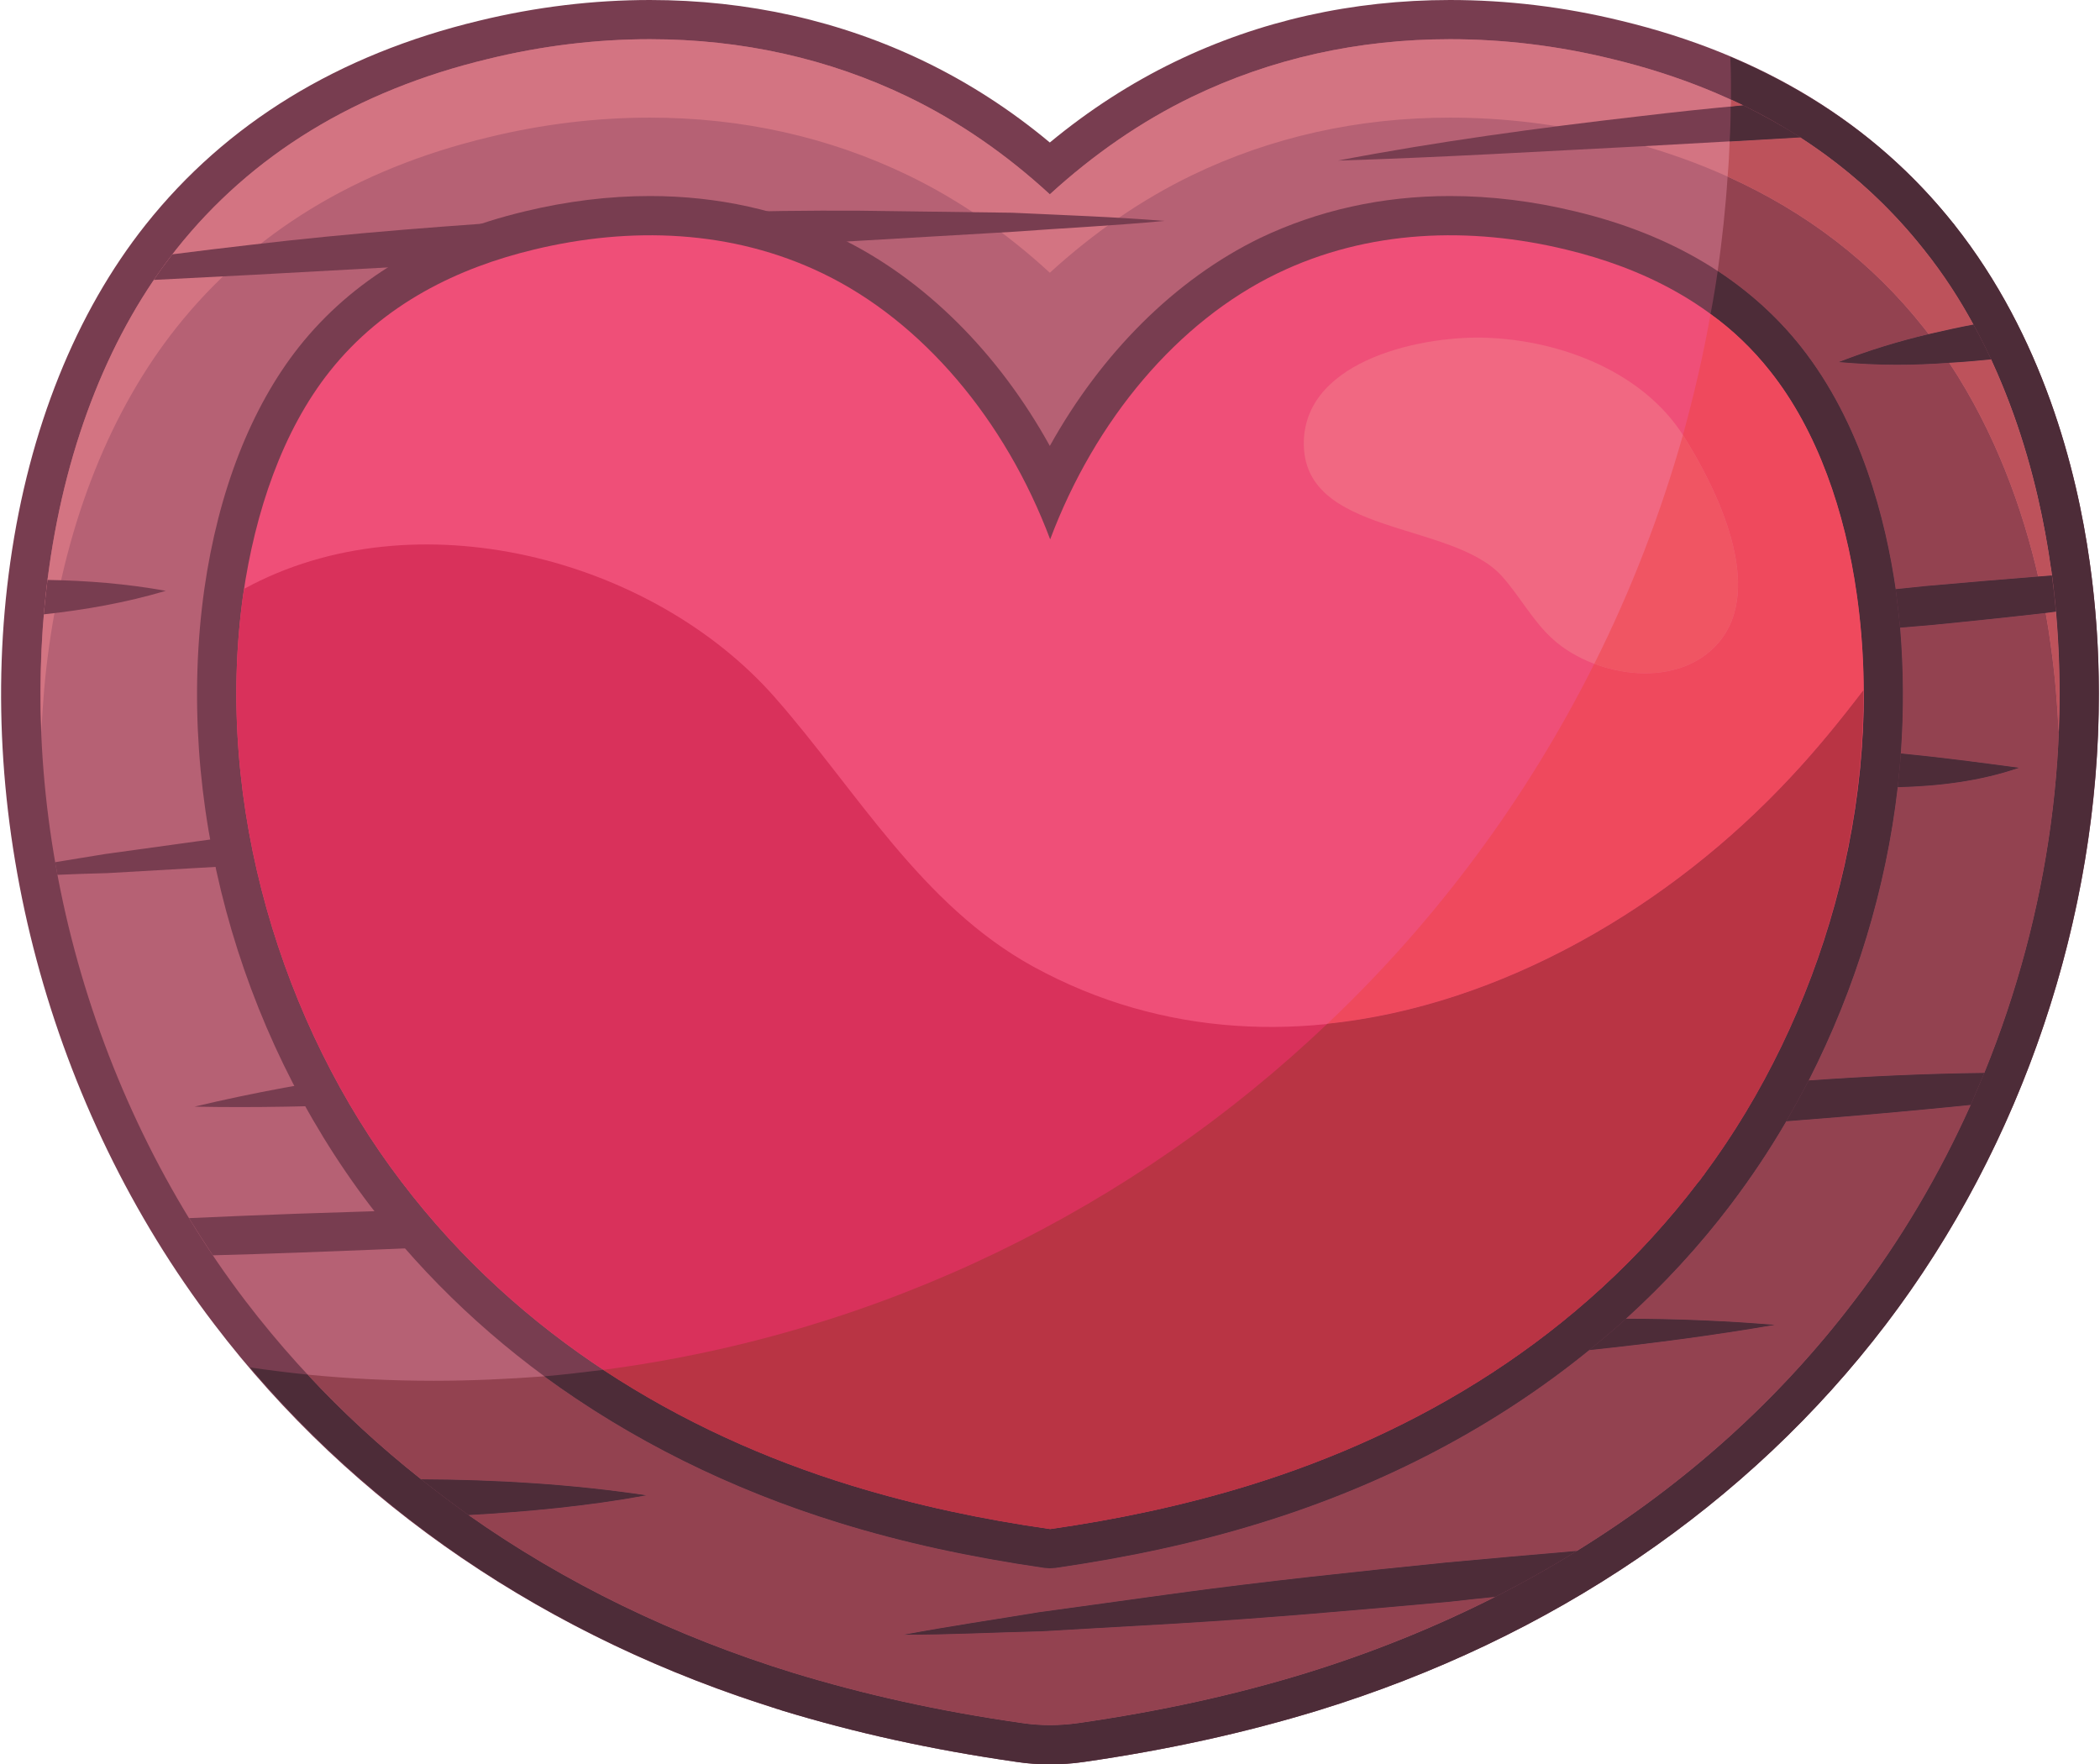 <?xml version="1.0" encoding="UTF-8"?>
<!DOCTYPE svg PUBLIC "-//W3C//DTD SVG 1.1//EN" "http://www.w3.org/Graphics/SVG/1.1/DTD/svg11.dtd">
<!-- Creator: CorelDRAW -->
<svg xmlns="http://www.w3.org/2000/svg" xml:space="preserve" width="269px" height="226px" version="1.1" style="shape-rendering:geometricPrecision; text-rendering:geometricPrecision; image-rendering:optimizeQuality; fill-rule:evenodd; clip-rule:evenodd"
viewBox="0 0 61.53 51.75"
 xmlns:xlink="http://www.w3.org/1999/xlink"
 xmlns:xodm="http://www.corel.com/coreldraw/odm/2003">
 <defs>
  <style type="text/css">
   <![CDATA[
    .fil5 {fill:#F16882;fill-rule:nonzero}
    .fil12 {fill:#F05563;fill-rule:nonzero}
    .fil3 {fill:#EF4F78;fill-rule:nonzero}
    .fil10 {fill:#EF495D;fill-rule:nonzero}
    .fil4 {fill:#D9315B;fill-rule:nonzero}
    .fil2 {fill:#D37482;fill-rule:nonzero}
    .fil9 {fill:#BD525B;fill-rule:nonzero}
    .fil11 {fill:#B93444;fill-rule:nonzero}
    .fil1 {fill:#B66174;fill-rule:nonzero}
    .fil8 {fill:#934250;fill-rule:nonzero}
    .fil0 {fill:#783D50;fill-rule:nonzero}
    .fil7 {fill:#4D2C38;fill-rule:nonzero}
    .fil6 {fill:#262632;fill-rule:nonzero}
   ]]>
  </style>
 </defs>
 <g id="Layer_x0020_1">
  <g id="_2100266862976">
   <path class="fil0" d="M30.76 51.75c-0.33,0 -0.65,-0.02 -0.97,-0.07 -2.51,-0.36 -4.76,-0.86 -6.89,-1.51 -6.86,-2.11 -12.62,-6.03 -16.65,-11.33 -4.83,-6.33 -7.07,-14.7 -5.98,-22.36 0.55,-3.89 1.92,-7.31 3.97,-9.89 2.36,-2.97 5.65,-4.99 9.77,-5.98 1.68,-0.41 3.37,-0.61 5.02,-0.61 2.87,0 5.59,0.61 8.07,1.81 1.28,0.62 2.51,1.41 3.66,2.37 1.16,-0.96 2.39,-1.75 3.67,-2.37 2.48,-1.2 5.2,-1.81 8.07,-1.81 1.66,0 3.35,0.2 5.02,0.61 4.12,0.99 7.41,3 9.77,5.98 2.59,3.27 3.59,7.18 3.97,9.89 1.09,7.67 -1.15,16.03 -5.98,22.37 -4.03,5.29 -9.79,9.21 -16.65,11.32 -2.13,0.65 -4.38,1.15 -6.87,1.51 -0.34,0.05 -0.66,0.07 -1,0.07z"/>
   <path class="fil1" d="M30.76 50.6c-0.27,0 -0.54,-0.02 -0.81,-0.06 -2.46,-0.35 -4.64,-0.84 -6.71,-1.47 -6.63,-2.04 -12.19,-5.82 -16.08,-10.92 -4.64,-6.1 -6.79,-14.14 -5.75,-21.51 0.52,-3.69 1.81,-6.91 3.73,-9.33 2.2,-2.77 5.27,-4.65 9.14,-5.58 1.59,-0.39 3.19,-0.58 4.75,-0.58 2.7,0 5.25,0.57 7.57,1.69 1.49,0.72 2.89,1.69 4.16,2.86 1.28,-1.17 2.68,-2.14 4.17,-2.86 2.32,-1.12 4.87,-1.69 7.57,-1.69 1.57,0 3.16,0.19 4.75,0.58 3.86,0.93 6.94,2.81 9.14,5.58 2.43,3.06 3.37,6.76 3.73,9.33 1.04,7.37 -1.11,15.41 -5.76,21.51 -3.88,5.1 -9.44,8.88 -16.07,10.92 -2.08,0.64 -4.26,1.12 -6.69,1.47 -0.29,0.04 -0.56,0.06 -0.84,0.06z"/>
   <path class="fil2" d="M1.41 18.94c0.52,-3.69 1.81,-6.91 3.73,-9.33 2.2,-2.77 5.27,-4.65 9.14,-5.58 1.59,-0.39 3.19,-0.58 4.75,-0.58 2.7,0 5.25,0.57 7.57,1.69 1.49,0.72 2.89,1.69 4.16,2.86 1.28,-1.17 2.68,-2.14 4.17,-2.86 2.32,-1.12 4.87,-1.69 7.57,-1.69 1.57,0 3.16,0.19 4.75,0.58 3.86,0.93 6.94,2.81 9.14,5.58 2.43,3.06 3.37,6.76 3.73,9.33 0.12,0.84 0.19,1.68 0.23,2.53 0.06,-1.62 0,-3.24 -0.23,-4.83 -0.36,-2.57 -1.3,-6.27 -3.73,-9.33 -2.2,-2.77 -5.28,-4.65 -9.14,-5.58 -1.59,-0.39 -3.18,-0.58 -4.75,-0.58 -2.7,0 -5.25,0.57 -7.57,1.69 -1.49,0.72 -2.89,1.69 -4.17,2.86 -1.27,-1.17 -2.67,-2.14 -4.16,-2.86 -2.32,-1.12 -4.87,-1.69 -7.57,-1.69 -1.56,0 -3.16,0.19 -4.75,0.58 -3.87,0.93 -6.94,2.81 -9.14,5.58 -1.92,2.42 -3.21,5.64 -3.73,9.33 -0.23,1.59 -0.29,3.21 -0.23,4.83 0.04,-0.85 0.11,-1.7 0.23,-2.53z"/>
   <path class="fil0" d="M5.02 7.46c0.77,-0.1 1.54,-0.19 2.31,-0.28 2.96,-0.35 5.94,-0.57 8.91,-0.76 2.98,-0.15 5.96,-0.26 8.94,-0.24l4.48 0.06c1.49,0.07 2.98,0.12 4.46,0.24 -1.48,0.14 -2.97,0.21 -4.46,0.32l-4.45 0.26 -8.9 0.51 -8.9 0.49c-0.98,0.05 -1.96,0.1 -2.93,0.15 0.17,-0.26 0.36,-0.51 0.54,-0.75z"/>
   <path class="fil0" d="M39.21 4.71c2.93,-0.56 5.89,-0.96 8.85,-1.3 1.01,-0.12 2.03,-0.23 3.04,-0.32 0.58,0.29 1.14,0.6 1.68,0.94l-4.65 0.26c-2.96,0.15 -5.93,0.33 -8.92,0.42z"/>
   <path class="fil0" d="M1.36 17.01c1.15,0.02 2.31,0.11 3.47,0.32 -1.18,0.35 -2.38,0.56 -3.58,0.69 0.03,-0.33 0.07,-0.67 0.11,-1.01z"/>
   <path class="fil0" d="M43.49 19c4.29,-0.86 8.62,-1.38 12.95,-1.81 1.24,-0.11 2.47,-0.21 3.71,-0.31 0.05,0.36 0.09,0.71 0.12,1.06 -1.24,0.15 -2.48,0.27 -3.72,0.4 -4.34,0.39 -8.68,0.7 -13.06,0.66z"/>
   <path class="fil0" d="M58.37 10.54c-1.47,0.15 -2.96,0.22 -4.47,0.08 1.3,-0.51 2.62,-0.84 3.95,-1.1 0.19,0.34 0.36,0.68 0.52,1.02z"/>
   <path class="fil0" d="M59.19 22.52c-1.87,0.64 -3.86,0.61 -5.75,0.56 -1.9,-0.1 -3.81,-0.28 -5.7,-0.82 1.93,-0.38 3.84,-0.4 5.75,-0.33 1.93,0.09 3.77,0.33 5.7,0.59z"/>
   <path class="fil0" d="M5.51 35.73c1.06,-0.05 2.12,-0.09 3.18,-0.13 2.96,-0.1 5.92,-0.19 8.88,-0.19l4.45 0.01c1.48,0.04 2.96,0.04 4.45,0.12 -1.48,0.18 -2.96,0.29 -4.43,0.44l-4.43 0.32c-2.96,0.21 -5.92,0.33 -8.88,0.44 -0.84,0.03 -1.68,0.06 -2.52,0.08 -0.24,-0.36 -0.47,-0.72 -0.7,-1.09z"/>
   <path class="fil0" d="M42.06 33.28c3.49,-0.84 7.03,-1.27 10.58,-1.56 1.84,-0.14 3.68,-0.23 5.53,-0.25 -0.13,0.31 -0.27,0.63 -0.4,0.94 -1.68,0.17 -3.36,0.32 -5.04,0.45 -3.54,0.25 -7.08,0.48 -10.67,0.42z"/>
   <path class="fil0" d="M5.67 32.46c3.48,-0.83 7.03,-1.27 10.58,-1.56 3.55,-0.25 7.12,-0.36 10.69,-0.06 -3.53,0.61 -7.07,0.92 -10.61,1.21 -3.54,0.25 -7.08,0.48 -10.66,0.41z"/>
   <path class="fil0" d="M30.76 40.49c3.49,-0.84 7.03,-1.27 10.58,-1.56 3.55,-0.26 7.12,-0.37 10.69,-0.07 -3.53,0.61 -7.06,0.93 -10.6,1.21 -3.54,0.25 -7.08,0.48 -10.67,0.42z"/>
   <path class="fil0" d="M43.82 46.84l-1.31 0.14c-2.67,0.24 -5.33,0.48 -8.01,0.64l-4.01 0.23c-1.34,0.03 -2.68,0.11 -4.02,0.1 1.32,-0.25 2.64,-0.44 3.96,-0.66l3.99 -0.55c2.65,-0.36 5.31,-0.64 7.97,-0.91 1.28,-0.12 2.56,-0.23 3.83,-0.34 -0.77,0.48 -1.57,0.93 -2.4,1.35z"/>
   <path class="fil0" d="M31.05 22.62c-2.64,0.49 -5.29,0.86 -7.95,1.21 -2.65,0.36 -5.31,0.64 -7.98,0.91 -2.66,0.25 -5.33,0.49 -8,0.64l-4.01 0.23c-0.49,0.01 -0.97,0.03 -1.46,0.05 -0.02,-0.12 -0.04,-0.25 -0.07,-0.37 0.49,-0.08 0.98,-0.16 1.47,-0.24l3.98 -0.55c2.66,-0.36 5.32,-0.63 7.98,-0.9 2.67,-0.25 5.33,-0.49 8.01,-0.65 2.67,-0.16 5.35,-0.31 8.03,-0.33z"/>
   <path class="fil0" d="M12.32 43.39c2.2,0.01 4.4,0.14 6.61,0.47 -1.74,0.32 -3.48,0.48 -5.22,0.58 -0.47,-0.34 -0.94,-0.69 -1.39,-1.05z"/>
   <path class="fil0" d="M30.76 46l-0.16 -0.01c-2.2,-0.32 -4.17,-0.75 -6.01,-1.32 -5.7,-1.75 -10.46,-4.97 -13.77,-9.31 -3.91,-5.14 -5.73,-11.9 -4.86,-18.08 0.41,-2.87 1.37,-5.33 2.78,-7.11 1.55,-1.95 3.77,-3.29 6.62,-3.97 1.24,-0.3 2.47,-0.45 3.67,-0.45 2,0 3.87,0.42 5.57,1.23 2.49,1.21 4.65,3.37 6.16,6.1 1.52,-2.73 3.68,-4.89 6.17,-6.1 1.7,-0.81 3.57,-1.23 5.57,-1.23 1.2,0 2.43,0.15 3.67,0.45 2.85,0.68 5.07,2.02 6.62,3.97 1.78,2.25 2.49,5.11 2.78,7.11 0.87,6.18 -0.95,12.94 -4.86,18.08 -3.3,4.34 -8.07,7.56 -13.77,9.31 -1.84,0.57 -3.81,1 -6.01,1.32l-0.17 0.01z"/>
   <path class="fil3" d="M54.43 17.44c-0.34,-2.42 -1.15,-4.8 -2.54,-6.55 -1.58,-1.99 -3.78,-3.04 -5.99,-3.57 -2.81,-0.68 -5.8,-0.59 -8.47,0.7 -2.92,1.41 -5.34,4.29 -6.66,7.8 -1.32,-3.51 -3.75,-6.39 -6.67,-7.8 -2.67,-1.29 -5.65,-1.38 -8.47,-0.7 -2.21,0.53 -4.41,1.58 -5.99,3.57 -1.39,1.75 -2.19,4.13 -2.54,6.55 -0.87,6.18 1.16,12.66 4.64,17.22 3.48,4.58 8.26,7.39 13.19,8.91 1.92,0.59 3.87,1 5.84,1.28 1.96,-0.28 3.91,-0.69 5.83,-1.28 4.93,-1.52 9.71,-4.33 13.19,-8.91 3.48,-4.56 5.51,-11.04 4.64,-17.22z"/>
   <path class="fil4" d="M30.27 28.35c-3.29,-1.81 -5.17,-5.16 -7.58,-7.9 -3.59,-4.08 -10.54,-5.92 -15.56,-3.18l-0.03 0.17c-0.87,6.18 1.16,12.66 4.64,17.22 3.48,4.58 8.26,7.39 13.19,8.91 1.92,0.59 3.87,1 5.84,1.28 1.96,-0.28 3.91,-0.69 5.83,-1.28 4.93,-1.52 9.71,-4.33 13.19,-8.91 2.96,-3.88 4.86,-9.13 4.83,-14.41 -0.67,0.88 -1.37,1.74 -2.13,2.55 -5.47,5.89 -14.54,9.76 -22.22,5.55z"/>
   <path class="fil5" d="M49.35 12.79c-1.19,-1.88 -3.58,-2.79 -5.72,-2.88 -1.85,-0.09 -5.35,0.61 -5.42,3.03 -0.07,2.79 4.34,2.33 5.81,3.96 0.5,0.56 0.86,1.23 1.39,1.75 1.2,1.19 3.71,1.62 4.94,0.23 1.44,-1.63 -0.06,-4.6 -1,-6.09z"/>
   <path class="fil6" d="M30.76 51.75c-0.33,0 -0.65,-0.02 -0.97,-0.07 -2.51,-0.36 -4.76,-0.86 -6.89,-1.51 -0.04,-0.02 -0.08,-0.03 -0.12,-0.04 0.04,0.01 0.08,0.02 0.12,0.04 2.13,0.65 4.38,1.15 6.89,1.51 0.32,0.05 0.64,0.07 0.97,0.07 0.34,0 0.66,-0.02 1,-0.07 2.49,-0.36 4.74,-0.86 6.87,-1.51 6.86,-2.11 12.62,-6.03 16.65,-11.32 4.03,-5.29 6.25,-11.98 6.25,-18.51 0,6.53 -2.22,13.22 -6.25,18.51 -4.03,5.29 -9.79,9.21 -16.65,11.32 -2.13,0.65 -4.38,1.15 -6.87,1.51 -0.34,0.05 -0.66,0.07 -1,0.07zm-7.98 -1.62c-0.01,0 -0.02,-0.01 -0.04,-0.01 0.02,0 0.03,0.01 0.04,0.01zm-0.04 -0.01c-0.01,-0.01 -0.02,-0.01 -0.03,-0.01 0.01,0 0.02,0 0.03,0.01zm-0.04 -0.02c-0.01,0 -0.02,0 -0.03,-0.01 0.01,0.01 0.02,0.01 0.03,0.01zm-0.04 -0.01c-0.01,0 -0.02,0 -0.03,-0.01 0.01,0.01 0.02,0.01 0.03,0.01zm-0.04 -0.01c-0.01,0 -0.02,-0.01 -0.02,-0.01 0,0 0.01,0.01 0.02,0.01zm-0.05 -0.02c0,0 0,0 0,0 0,0 0,0 0,0zm34.72 -43.47c0,-0.01 -0.01,-0.02 -0.02,-0.03 0.01,0.01 0.02,0.02 0.02,0.03zm-0.03 -0.04c0,0 -0.01,-0.01 -0.01,-0.01 0,0 0.01,0.01 0.01,0.01z"/>
   <path class="fil7" d="M30.76 51.75c-0.33,0 -0.65,-0.02 -0.97,-0.07 -2.51,-0.36 -4.76,-0.86 -6.89,-1.51 -0.04,-0.02 -0.08,-0.03 -0.12,-0.04l0 0c-0.01,0 -0.02,-0.01 -0.04,-0.01 0,0 0,0 0,0 -0.01,-0.01 -0.02,-0.01 -0.03,-0.01 -0.01,0 -0.01,-0.01 -0.01,-0.01 -0.01,0 -0.02,0 -0.03,-0.01 0,0 -0.01,0 -0.01,0 -0.01,0 -0.02,0 -0.03,-0.01 0,0 -0.01,0 -0.01,0 -0.01,0 -0.02,-0.01 -0.02,-0.01 -0.01,0 -0.02,0 -0.03,-0.01 0,0 0,0 0,0 -6.15,-1.95 -11.38,-5.38 -15.27,-9.95 0.56,0.08 1.12,0.15 1.69,0.21 1.02,1.1 2.14,2.13 3.33,3.07l0 0c0.45,0.36 0.92,0.71 1.39,1.05l0 0c2.82,1.99 6.03,3.55 9.53,4.63 2.07,0.63 4.25,1.12 6.71,1.47 0.27,0.04 0.54,0.06 0.81,0.06 0.28,0 0.55,-0.02 0.84,-0.06 2.43,-0.35 4.61,-0.83 6.69,-1.47 1.94,-0.6 3.79,-1.35 5.53,-2.23l0 0c0.83,-0.42 1.63,-0.87 2.4,-1.35l0 0c3.19,-1.97 5.94,-4.44 8.14,-7.34 1.36,-1.77 2.5,-3.71 3.41,-5.74l0 0c0.13,-0.31 0.27,-0.62 0.4,-0.94l0 0c1.91,-4.69 2.63,-9.85 1.97,-14.72 0,0 0,0 0,0 0,-0.01 -0.01,-0.02 -0.01,-0.03 0,-0.01 0,-0.02 0,-0.02 0,-0.01 0,-0.01 0,-0.02 0,-0.01 -0.01,-0.03 -0.01,-0.04l0 0c-0.36,-2.57 -1.3,-6.27 -3.73,-9.33 -1.49,-1.88 -3.38,-3.35 -5.65,-4.39 0,-0.15 0,-0.31 0,-0.47 0,-0.26 -0.01,-0.52 -0.02,-0.78 2.63,1.11 4.82,2.73 6.53,4.87 0,0 0.01,0.01 0.01,0.01 0,0 0.01,0.01 0.01,0.01 0.01,0.01 0.02,0.02 0.02,0.03l0 0c2.59,3.27 3.59,7.18 3.97,9.89 0.18,1.27 0.27,2.56 0.27,3.86 0,6.53 -2.22,13.22 -6.25,18.51 -4.03,5.29 -9.79,9.21 -16.65,11.32 -2.13,0.65 -4.38,1.15 -6.87,1.51 -0.34,0.05 -0.66,0.07 -1,0.07z"/>
   <path class="fil8" d="M30.76 50.6c-0.27,0 -0.54,-0.02 -0.81,-0.06 -2.46,-0.35 -4.64,-0.84 -6.71,-1.47 -3.5,-1.08 -6.71,-2.64 -9.53,-4.63 1.74,-0.1 3.48,-0.26 5.22,-0.58 -2.21,-0.33 -4.41,-0.46 -6.61,-0.47 -1.19,-0.94 -2.31,-1.97 -3.33,-3.07 1.22,0.12 2.45,0.18 3.7,0.18 1.09,0 2.17,-0.05 3.24,-0.13 2.53,1.85 5.45,3.31 8.66,4.3 1.84,0.57 3.81,1 6.01,1.32l0.16 0.01 0.17 -0.01c2.2,-0.32 4.17,-0.75 6.01,-1.32 3.64,-1.12 6.9,-2.84 9.64,-5.07 1.82,-0.19 3.64,-0.43 5.45,-0.74 -1.46,-0.12 -2.91,-0.18 -4.37,-0.18 1.12,-1.02 2.14,-2.12 3.05,-3.32 0.6,-0.79 1.15,-1.61 1.65,-2.47 0.12,-0.01 0.25,-0.02 0.37,-0.03 1.68,-0.13 3.36,-0.28 5.04,-0.45 -0.91,2.03 -2.05,3.97 -3.41,5.74 -2.2,2.9 -4.95,5.37 -8.14,7.34 -1.27,0.11 -2.55,0.22 -3.83,0.34 -2.66,0.27 -5.32,0.55 -7.97,0.91l-3.99 0.55c-1.32,0.22 -2.64,0.41 -3.96,0.66 0,0 0,0 0.01,0 1.34,0 2.67,-0.07 4.01,-0.1l4.01 -0.23c2.68,-0.16 5.34,-0.4 8.01,-0.64 0.43,-0.05 0.87,-0.1 1.31,-0.14 -1.74,0.88 -3.59,1.63 -5.53,2.23 -2.08,0.64 -4.26,1.12 -6.69,1.47 -0.29,0.04 -0.56,0.06 -0.84,0.06zm22.26 -18.91c1.37,-2.69 2.27,-5.63 2.61,-8.6 1.19,-0.03 2.4,-0.17 3.56,-0.57 -1.18,-0.16 -2.32,-0.31 -3.47,-0.42 0.09,-1.24 0.08,-2.47 -0.02,-3.69 0.28,-0.02 0.56,-0.05 0.85,-0.07 1.14,-0.11 2.28,-0.23 3.42,-0.36 0.06,0.33 0.11,0.65 0.15,0.96 0.12,0.84 0.19,1.68 0.23,2.53 0.05,-1.18 0.02,-2.36 -0.08,-3.53 0,0 0,0 0,0 -0.03,-0.35 -0.07,-0.7 -0.12,-1.06l0 0c0,-0.04 -0.01,-0.08 -0.01,-0.13 0.66,4.87 -0.06,10.03 -1.97,14.72 -1.72,0.02 -3.44,0.1 -5.15,0.22zm2.55 -14.41c-0.29,-2 -1,-4.86 -2.78,-7.11 -0.68,-0.86 -1.5,-1.6 -2.44,-2.22 0.13,-0.92 0.23,-1.84 0.29,-2.77 2.31,1.04 4.24,2.52 5.75,4.43 0.05,0.06 0.1,0.13 0.15,0.19 -0.89,0.21 -1.77,0.48 -2.64,0.82 0.57,0.05 1.14,0.08 1.7,0.08 0.52,0 1.03,-0.02 1.54,-0.06 1.37,2.07 2.16,4.32 2.61,6.27 -1.11,0.09 -2.21,0.18 -3.31,0.28 -0.29,0.03 -0.58,0.06 -0.87,0.09zm4.57 -0.53c0,-0.01 -0.01,-0.02 -0.01,-0.03 0,0.01 0.01,0.02 0.01,0.03zm-0.01 -0.05c0,-0.01 0,-0.01 0,-0.02 0,0.01 0,0.01 0,0.02zm-0.01 -0.06l0 0c-0.24,-1.71 -0.74,-3.91 -1.75,-6.1l0 0c-0.16,-0.34 -0.33,-0.68 -0.52,-1.02l0 0c-0.41,-0.76 -0.89,-1.5 -1.46,-2.21 -1.02,-1.29 -2.23,-2.38 -3.62,-3.28l0.01 0c-0.54,-0.34 -1.1,-0.65 -1.68,-0.94l0 0c-0.12,-0.06 -0.24,-0.11 -0.36,-0.17l0 0c2.27,1.04 4.16,2.51 5.65,4.39 2.43,3.06 3.37,6.76 3.73,9.33l0 0z"/>
   <path class="fil9" d="M60.35 21.47c-0.04,-0.85 -0.11,-1.69 -0.23,-2.53 -0.04,-0.31 -0.09,-0.63 -0.15,-0.96 0.1,-0.01 0.2,-0.03 0.3,-0.04 0.1,1.17 0.13,2.35 0.08,3.53zm-0.6 -4.56c-0.45,-1.95 -1.24,-4.2 -2.61,-6.27 0.41,-0.02 0.82,-0.06 1.23,-0.1 1.01,2.19 1.51,4.39 1.75,6.1l0 0c0,0.01 0.01,0.03 0.01,0.04 0,0.01 0,0.01 0,0.02 0,0 0,0.01 0,0.02 0,0.01 0.01,0.02 0.01,0.03 0,0 0,0 0,0 0,0.05 0.01,0.09 0.01,0.13 -0.13,0.01 -0.27,0.02 -0.4,0.03zm-3.21 -7.11c-0.05,-0.06 -0.1,-0.13 -0.15,-0.19 -1.51,-1.91 -3.44,-3.39 -5.75,-4.43 0.03,-0.34 0.05,-0.69 0.06,-1.03l2.07 -0.12c1.39,0.9 2.6,1.99 3.62,3.28 0.57,0.71 1.05,1.45 1.46,2.21 -0.44,0.08 -0.87,0.18 -1.31,0.28zm-5.81 -6.67c0.01,-0.07 0.01,-0.14 0.01,-0.21 0.12,0.06 0.24,0.11 0.36,0.17 -0.12,0.01 -0.24,0.02 -0.37,0.04z"/>
   <path class="fil7" d="M50.7 4.15c0.02,-0.34 0.03,-0.68 0.03,-1.02 0.13,-0.02 0.25,-0.03 0.37,-0.04l0 0c0.58,0.29 1.14,0.6 1.68,0.94l-0.01 0 -2.07 0.12z"/>
   <path class="fil7" d="M55.7 18.41c-0.04,-0.37 -0.08,-0.75 -0.13,-1.13 0,0 0,0 0,0 0.29,-0.03 0.58,-0.06 0.87,-0.09 1.1,-0.1 2.2,-0.19 3.31,-0.28 0.13,-0.01 0.27,-0.02 0.4,-0.03l0 0c0.05,0.36 0.09,0.71 0.12,1.06 0,0 0,0 0,0 -0.1,0.01 -0.2,0.03 -0.3,0.04 -1.14,0.13 -2.28,0.25 -3.42,0.36 -0.29,0.02 -0.57,0.05 -0.85,0.07z"/>
   <path class="fil7" d="M55.6 10.7c-0.56,0 -1.13,-0.03 -1.7,-0.08 0.87,-0.34 1.75,-0.61 2.64,-0.82 0.44,-0.1 0.87,-0.2 1.31,-0.28l0 0c0.19,0.34 0.36,0.68 0.52,1.02l0 0c-0.41,0.04 -0.82,0.08 -1.23,0.1 -0.51,0.04 -1.02,0.06 -1.54,0.06z"/>
   <path class="fil7" d="M55.63 23.09c0.03,-0.33 0.07,-0.66 0.09,-0.99 1.15,0.11 2.29,0.26 3.47,0.42 -1.16,0.4 -2.37,0.54 -3.56,0.57z"/>
   <path class="fil7" d="M52.36 32.89c0.23,-0.4 0.45,-0.8 0.66,-1.2 1.71,-0.12 3.43,-0.2 5.15,-0.22l0 0c-0.13,0.32 -0.27,0.63 -0.4,0.94l0 0c-1.68,0.17 -3.36,0.32 -5.04,0.45 -0.12,0.01 -0.25,0.02 -0.37,0.03z"/>
   <path class="fil7" d="M46.58 39.6c0.37,-0.3 0.73,-0.6 1.08,-0.92 1.46,0 2.91,0.06 4.37,0.18 -1.81,0.31 -3.63,0.55 -5.45,0.74z"/>
   <path class="fil7" d="M26.48 47.95c-0.01,0 -0.01,0 -0.01,0 1.32,-0.25 2.64,-0.44 3.96,-0.66l3.99 -0.55c2.65,-0.36 5.31,-0.64 7.97,-0.91 1.28,-0.12 2.56,-0.23 3.83,-0.34l0 0c-0.77,0.48 -1.57,0.93 -2.4,1.35l0 0c-0.44,0.04 -0.88,0.09 -1.31,0.14 -2.67,0.24 -5.33,0.48 -8.01,0.64l-4.01 0.23c-1.34,0.03 -2.67,0.1 -4.01,0.1z"/>
   <path class="fil7" d="M13.71 44.44c-0.47,-0.34 -0.94,-0.69 -1.39,-1.05l0 0c2.2,0.01 4.4,0.14 6.61,0.47 -1.74,0.32 -3.48,0.48 -5.22,0.58l0 0z"/>
   <path class="fil7" d="M30.76 46l-0.16 -0.01c-2.2,-0.32 -4.17,-0.75 -6.01,-1.32 -3.21,-0.99 -6.13,-2.45 -8.66,-4.3 0.58,-0.05 1.16,-0.12 1.73,-0.19 2.29,1.51 4.76,2.62 7.27,3.39 1.92,0.59 3.87,1 5.84,1.28 1.96,-0.28 3.91,-0.69 5.83,-1.28 4.93,-1.52 9.71,-4.33 13.19,-8.91 0.01,0 0.01,-0.01 0.02,-0.02 0,0 0,-0.01 0.01,-0.01 0,0 0.01,-0.01 0.01,-0.02 0,0 0,0 0.01,0 0,-0.01 0.01,-0.02 0.01,-0.02 0,0 0,-0.01 0.01,-0.01 0,0 0,-0.01 0.01,-0.02 0,0 0,0 0.01,-0.01 0,0 0.01,-0.01 0.01,-0.02 0,0 0,0 0,0 0.01,-0.01 0.02,-0.02 0.02,-0.03 0,0 0.01,0 0.01,0 0,-0.01 0.01,-0.02 0.01,-0.02 0,0 0.01,-0.01 0.01,-0.01 0,-0.01 0.01,-0.01 0.01,-0.01 0,-0.01 0.01,-0.01 0.01,-0.02 0,0 0,-0.01 0.01,-0.01 0,0 0.01,-0.01 0.01,-0.02 0,0 0,0 0,0 3.37,-4.55 5.31,-10.9 4.45,-16.97 -0.34,-2.42 -1.15,-4.8 -2.54,-6.55 -0.52,-0.66 -1.11,-1.22 -1.75,-1.68 0.08,-0.42 0.15,-0.84 0.21,-1.26 0.94,0.62 1.76,1.36 2.44,2.22 1.78,2.25 2.49,5.11 2.78,7.11 0,0 0,0 0,0 0.05,0.38 0.09,0.76 0.13,1.13 0.1,1.22 0.11,2.45 0.02,3.69 -0.02,0.33 -0.06,0.66 -0.09,0.99 -0.34,2.97 -1.24,5.91 -2.61,8.6 -0.21,0.4 -0.43,0.8 -0.66,1.2 -0.5,0.86 -1.05,1.68 -1.65,2.47 -0.91,1.2 -1.93,2.3 -3.05,3.32 -0.35,0.32 -0.71,0.62 -1.08,0.92 -2.74,2.23 -6,3.95 -9.64,5.07 -1.84,0.57 -3.81,1 -6.01,1.32l-0.17 0.01z"/>
   <path class="fil10" d="M49.81 34.64c0,0 0,-0.01 0.01,-0.01 -0.01,0 -0.01,0.01 -0.01,0.01zm0.02 -0.03c0,0 0,0 0.01,0 -0.01,0 -0.01,0 -0.01,0zm0.02 -0.02c0,0 0,-0.01 0.01,-0.01 -0.01,0 -0.01,0.01 -0.01,0.01zm0.02 -0.03c0,0 0,0 0.01,-0.01 -0.01,0.01 -0.01,0.01 -0.01,0.01zm0.02 -0.03c0,0 0,0 0,0 0,0 0,0 0,0zm0.02 -0.03c0,0 0.01,0 0.01,0 0,0 -0.01,0 -0.01,0zm0.02 -0.02c0,0 0.01,-0.01 0.01,-0.01 0,0 -0.01,0.01 -0.01,0.01zm0.02 -0.02c0,-0.01 0.01,-0.02 0.01,-0.02 0,0.01 -0.01,0.01 -0.01,0.02zm0.02 -0.03c0,0 0.01,-0.01 0.01,-0.02 0,0.01 -0.01,0.02 -0.01,0.02zm0.01 -0.02c2.85,-3.85 4.67,-8.99 4.64,-14.16 -0.67,0.88 -1.37,1.74 -2.13,2.55 -3.5,3.76 -8.46,6.7 -13.59,7.23 3.19,-3.02 5.84,-6.59 7.83,-10.56 0.47,0.18 0.99,0.28 1.49,0.28 0.81,0 1.59,-0.26 2.13,-0.87 1.44,-1.63 -0.06,-4.6 -1,-6.09 -0.01,-0.01 -0.01,-0.02 -0.02,-0.03 0.32,-1.16 0.6,-2.35 0.81,-3.55 0.64,0.46 1.23,1.02 1.75,1.68 1.39,1.75 2.2,4.13 2.54,6.55 0.86,6.07 -1.08,12.42 -4.45,16.97z"/>
   <path class="fil11" d="M30.77 44.85c-1.97,-0.28 -3.92,-0.69 -5.84,-1.28 -2.51,-0.77 -4.98,-1.88 -7.27,-3.39 8.18,-1.07 15.55,-4.74 21.24,-10.15 5.13,-0.53 10.09,-3.47 13.59,-7.23 0.76,-0.81 1.46,-1.67 2.13,-2.55 0.03,5.17 -1.79,10.31 -4.64,14.16 0,0 0,0 0,0 0,0.01 -0.01,0.02 -0.01,0.02 -0.01,0 -0.01,0.01 -0.01,0.01 0,0 -0.01,0.01 -0.01,0.02 0,0 -0.01,0 -0.01,0.01 0,0 -0.01,0.01 -0.01,0.01 0,0 -0.01,0.01 -0.01,0.02 0,0 -0.01,0 -0.01,0 0,0.01 -0.01,0.02 -0.02,0.03 0,0 0,0 0,0 0,0.01 -0.01,0.02 -0.01,0.02 -0.01,0.01 -0.01,0.01 -0.01,0.01 -0.01,0.01 -0.01,0.02 -0.01,0.02 -0.01,0 -0.01,0.01 -0.01,0.01 0,0 -0.01,0.01 -0.01,0.02 -0.01,0 -0.01,0 -0.01,0 0,0.01 -0.01,0.02 -0.01,0.02 -0.01,0 -0.01,0.01 -0.01,0.01 -0.01,0.01 -0.01,0.02 -0.02,0.02 -3.48,4.58 -8.26,7.39 -13.19,8.91 -1.92,0.59 -3.87,1 -5.83,1.28z"/>
   <path class="fil12" d="M48.22 19.75c-0.5,0 -1.02,-0.1 -1.49,-0.28 1.07,-2.13 1.94,-4.38 2.6,-6.71 0.01,0.01 0.01,0.02 0.02,0.03 0.94,1.49 2.44,4.46 1,6.09 -0.54,0.61 -1.32,0.87 -2.13,0.87z"/>
  </g>
 </g>
</svg>
